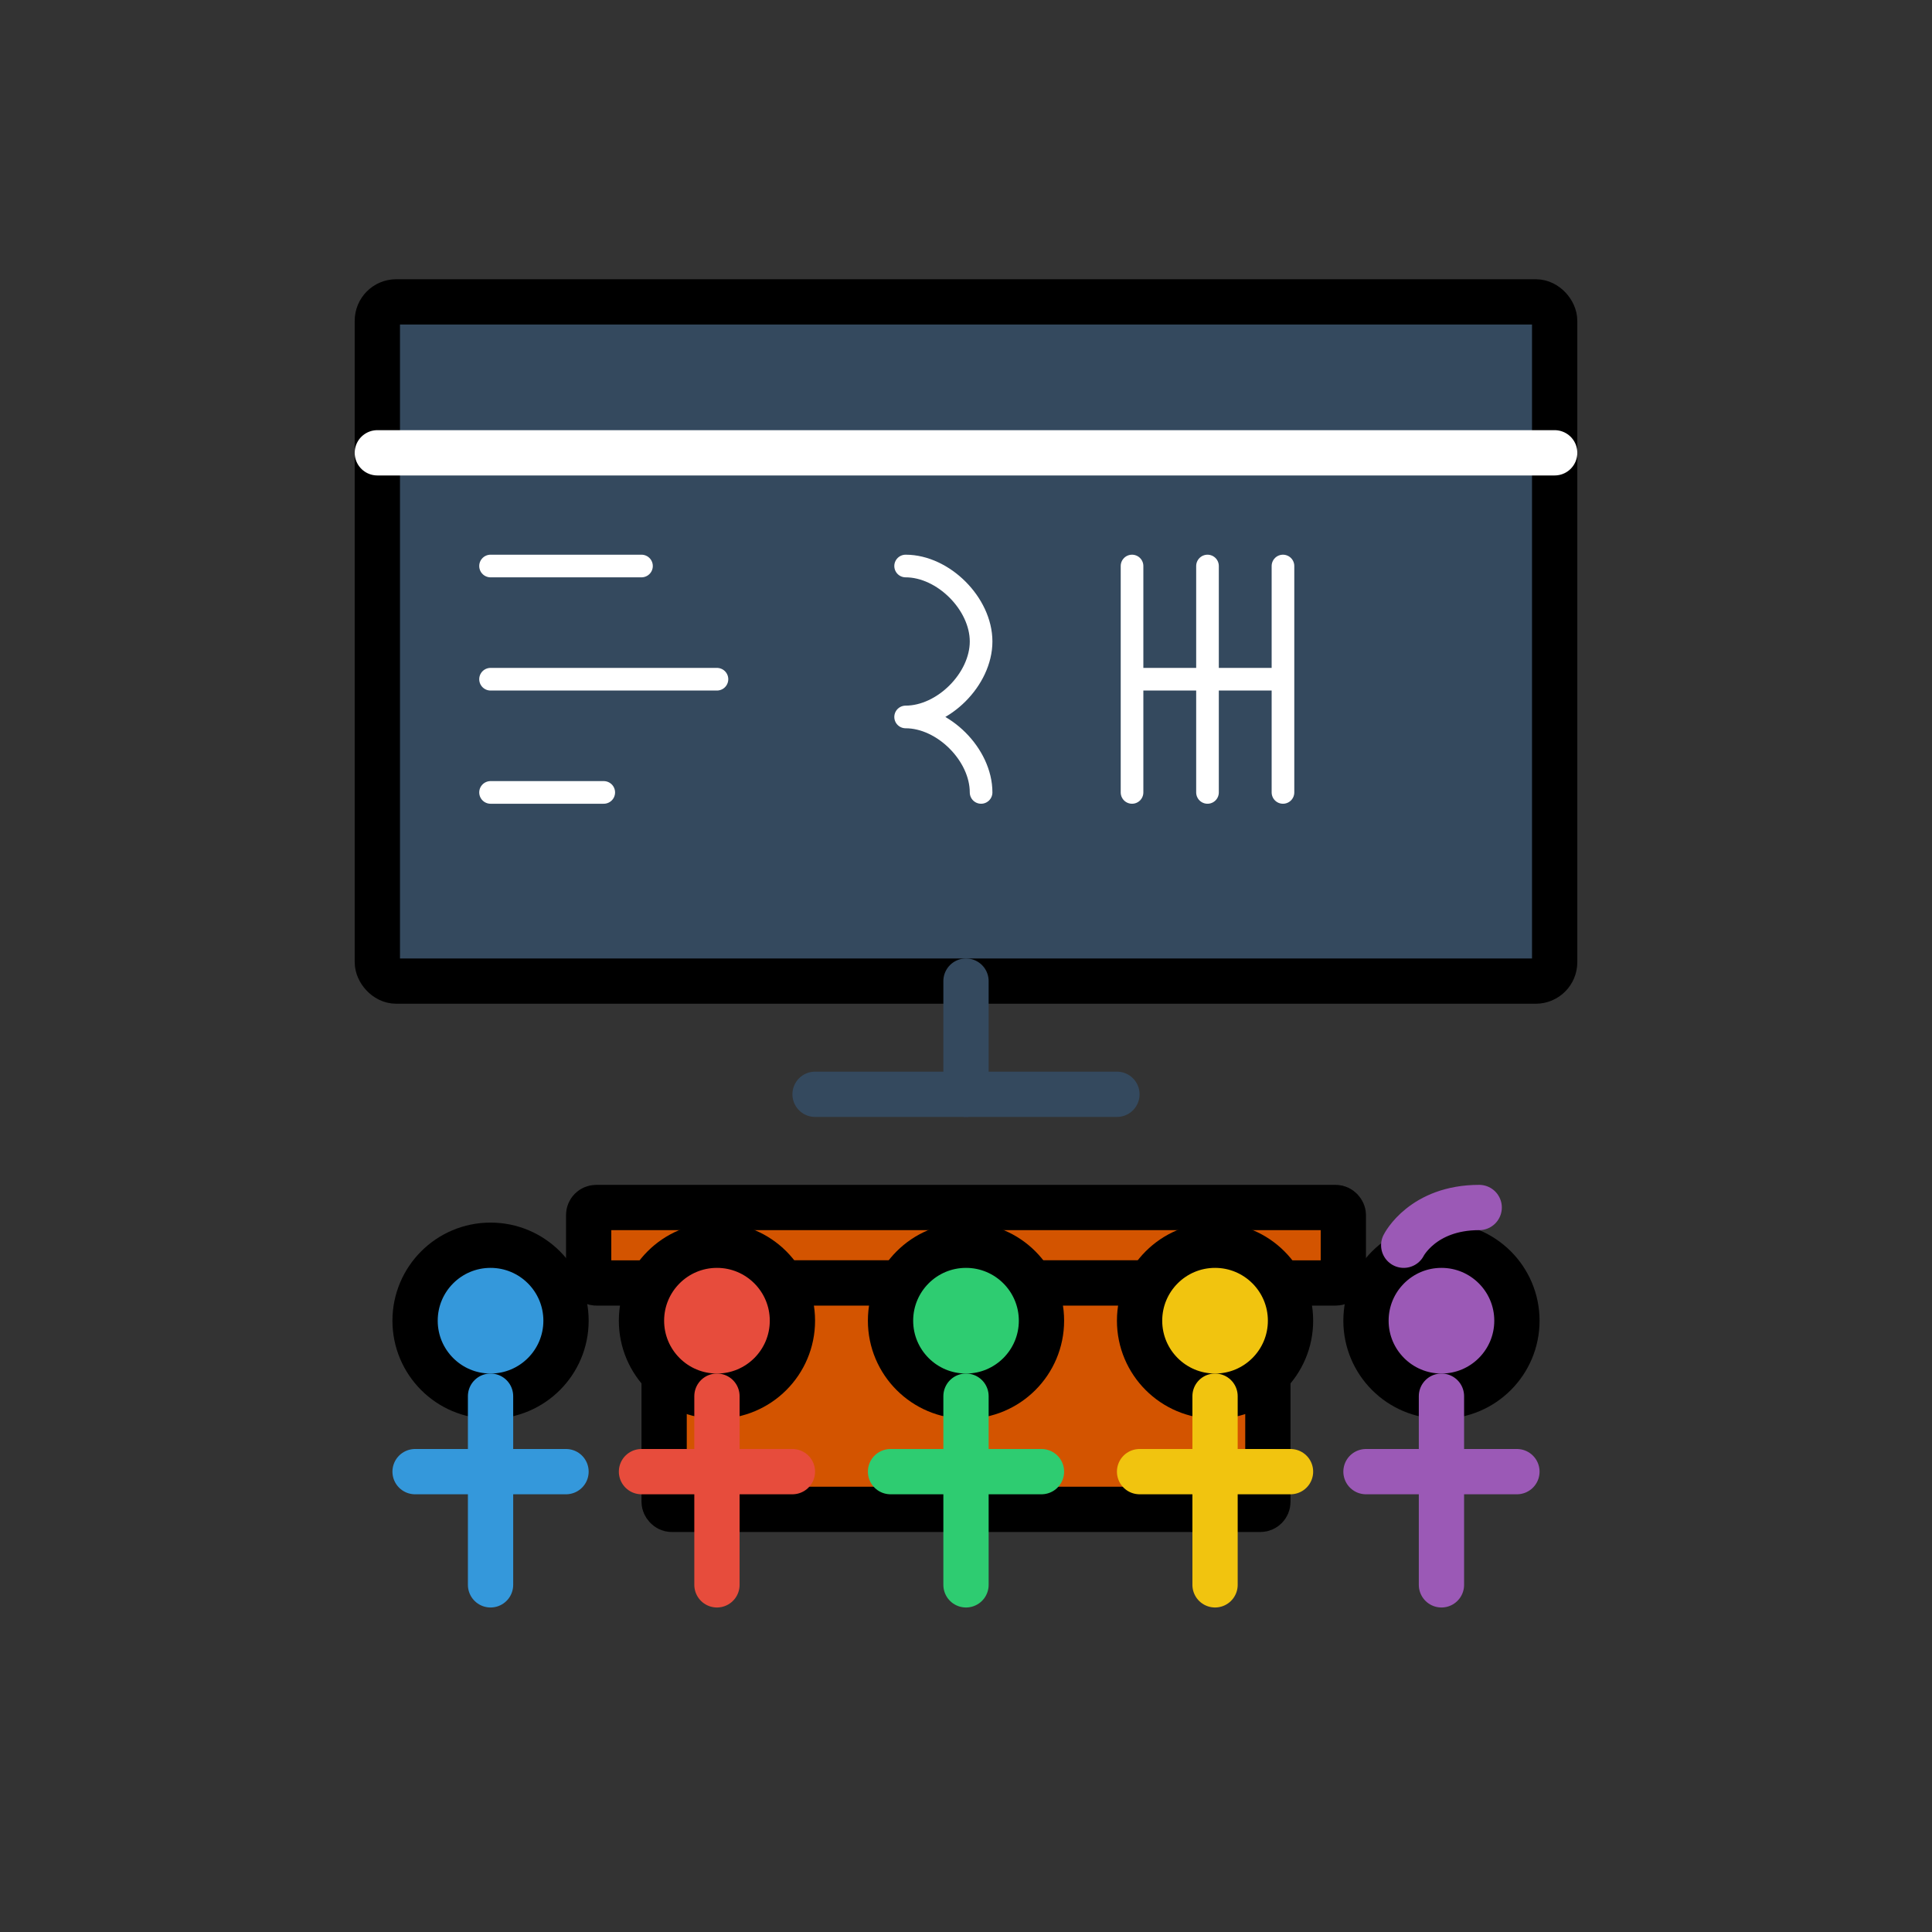 <?xml version="1.0" encoding="UTF-8"?>
<svg width="512" height="512" viewBox="0 0 512 512" xmlns="http://www.w3.org/2000/svg">
  <rect x="0" y="0" width="512" height="512" fill="#333333" stroke="none"/>
  <!-- Corso di Formazione in classe -->
  <g fill="none" stroke="#000" stroke-width="12" stroke-linecap="round" stroke-linejoin="round">
    <!-- Lavagna -->
    <rect x="100" y="80" width="312" height="180" rx="5" fill="#34495e"/>
    <line x1="100" y1="120" x2="412" y2="120" stroke="#fff"/>
    
    <!-- Scrittura sulla lavagna -->
    <path d="M130 150l40 0M130 180l60 0M130 210l30 0" stroke="#fff" stroke-width="6"/>
    <path d="M240 150c10 0 20 10 20 20c0 10-10 20-20 20c10 0 20 10 20 20" stroke="#fff" stroke-width="6"/>
    <path d="M300 150l0 60M320 150l0 60M340 150l0 60M300 180l40 0" stroke="#fff" stroke-width="6"/>
    
    <!-- Supporto lavagna -->
    <path d="M256 260v30" stroke="#34495e"/>
    <path d="M216 290h80" stroke="#34495e"/>
    
    <!-- Tavolo/Cattedra -->
    <rect x="156" y="320" width="200" height="20" rx="2" fill="#d35400"/>
    <rect x="176" y="340" width="160" height="60" rx="2" fill="#d35400"/>
    
    <!-- Persone sedute (stilizzate) -->
    <!-- Persona 1 -->
    <circle cx="130" cy="350" r="20" fill="#3498db"/>
    <path d="M130 370v50" stroke="#3498db"/>
    <path d="M110 390h40" stroke="#3498db"/>
    
    <!-- Persona 2 -->
    <circle cx="190" cy="350" r="20" fill="#e74c3c"/>
    <path d="M190 370v50" stroke="#e74c3c"/>
    <path d="M170 390h40" stroke="#e74c3c"/>
    
    <!-- Persona 3 -->
    <circle cx="256" cy="350" r="20" fill="#2ecc71"/>
    <path d="M256 370v50" stroke="#2ecc71"/>
    <path d="M236 390h40" stroke="#2ecc71"/>
    
    <!-- Persona 4 -->
    <circle cx="322" cy="350" r="20" fill="#f1c40f"/>
    <path d="M322 370v50" stroke="#f1c40f"/>
    <path d="M302 390h40" stroke="#f1c40f"/>
    
    <!-- Persona 5 (insegnante) -->
    <circle cx="382" cy="350" r="20" fill="#9b59b6"/>
    <path d="M382 370v50" stroke="#9b59b6"/>
    <path d="M362 390h40" stroke="#9b59b6"/>
    <path d="M372 330c0 0 5-10 20-10" stroke="#9b59b6"/>
  </g>
</svg>